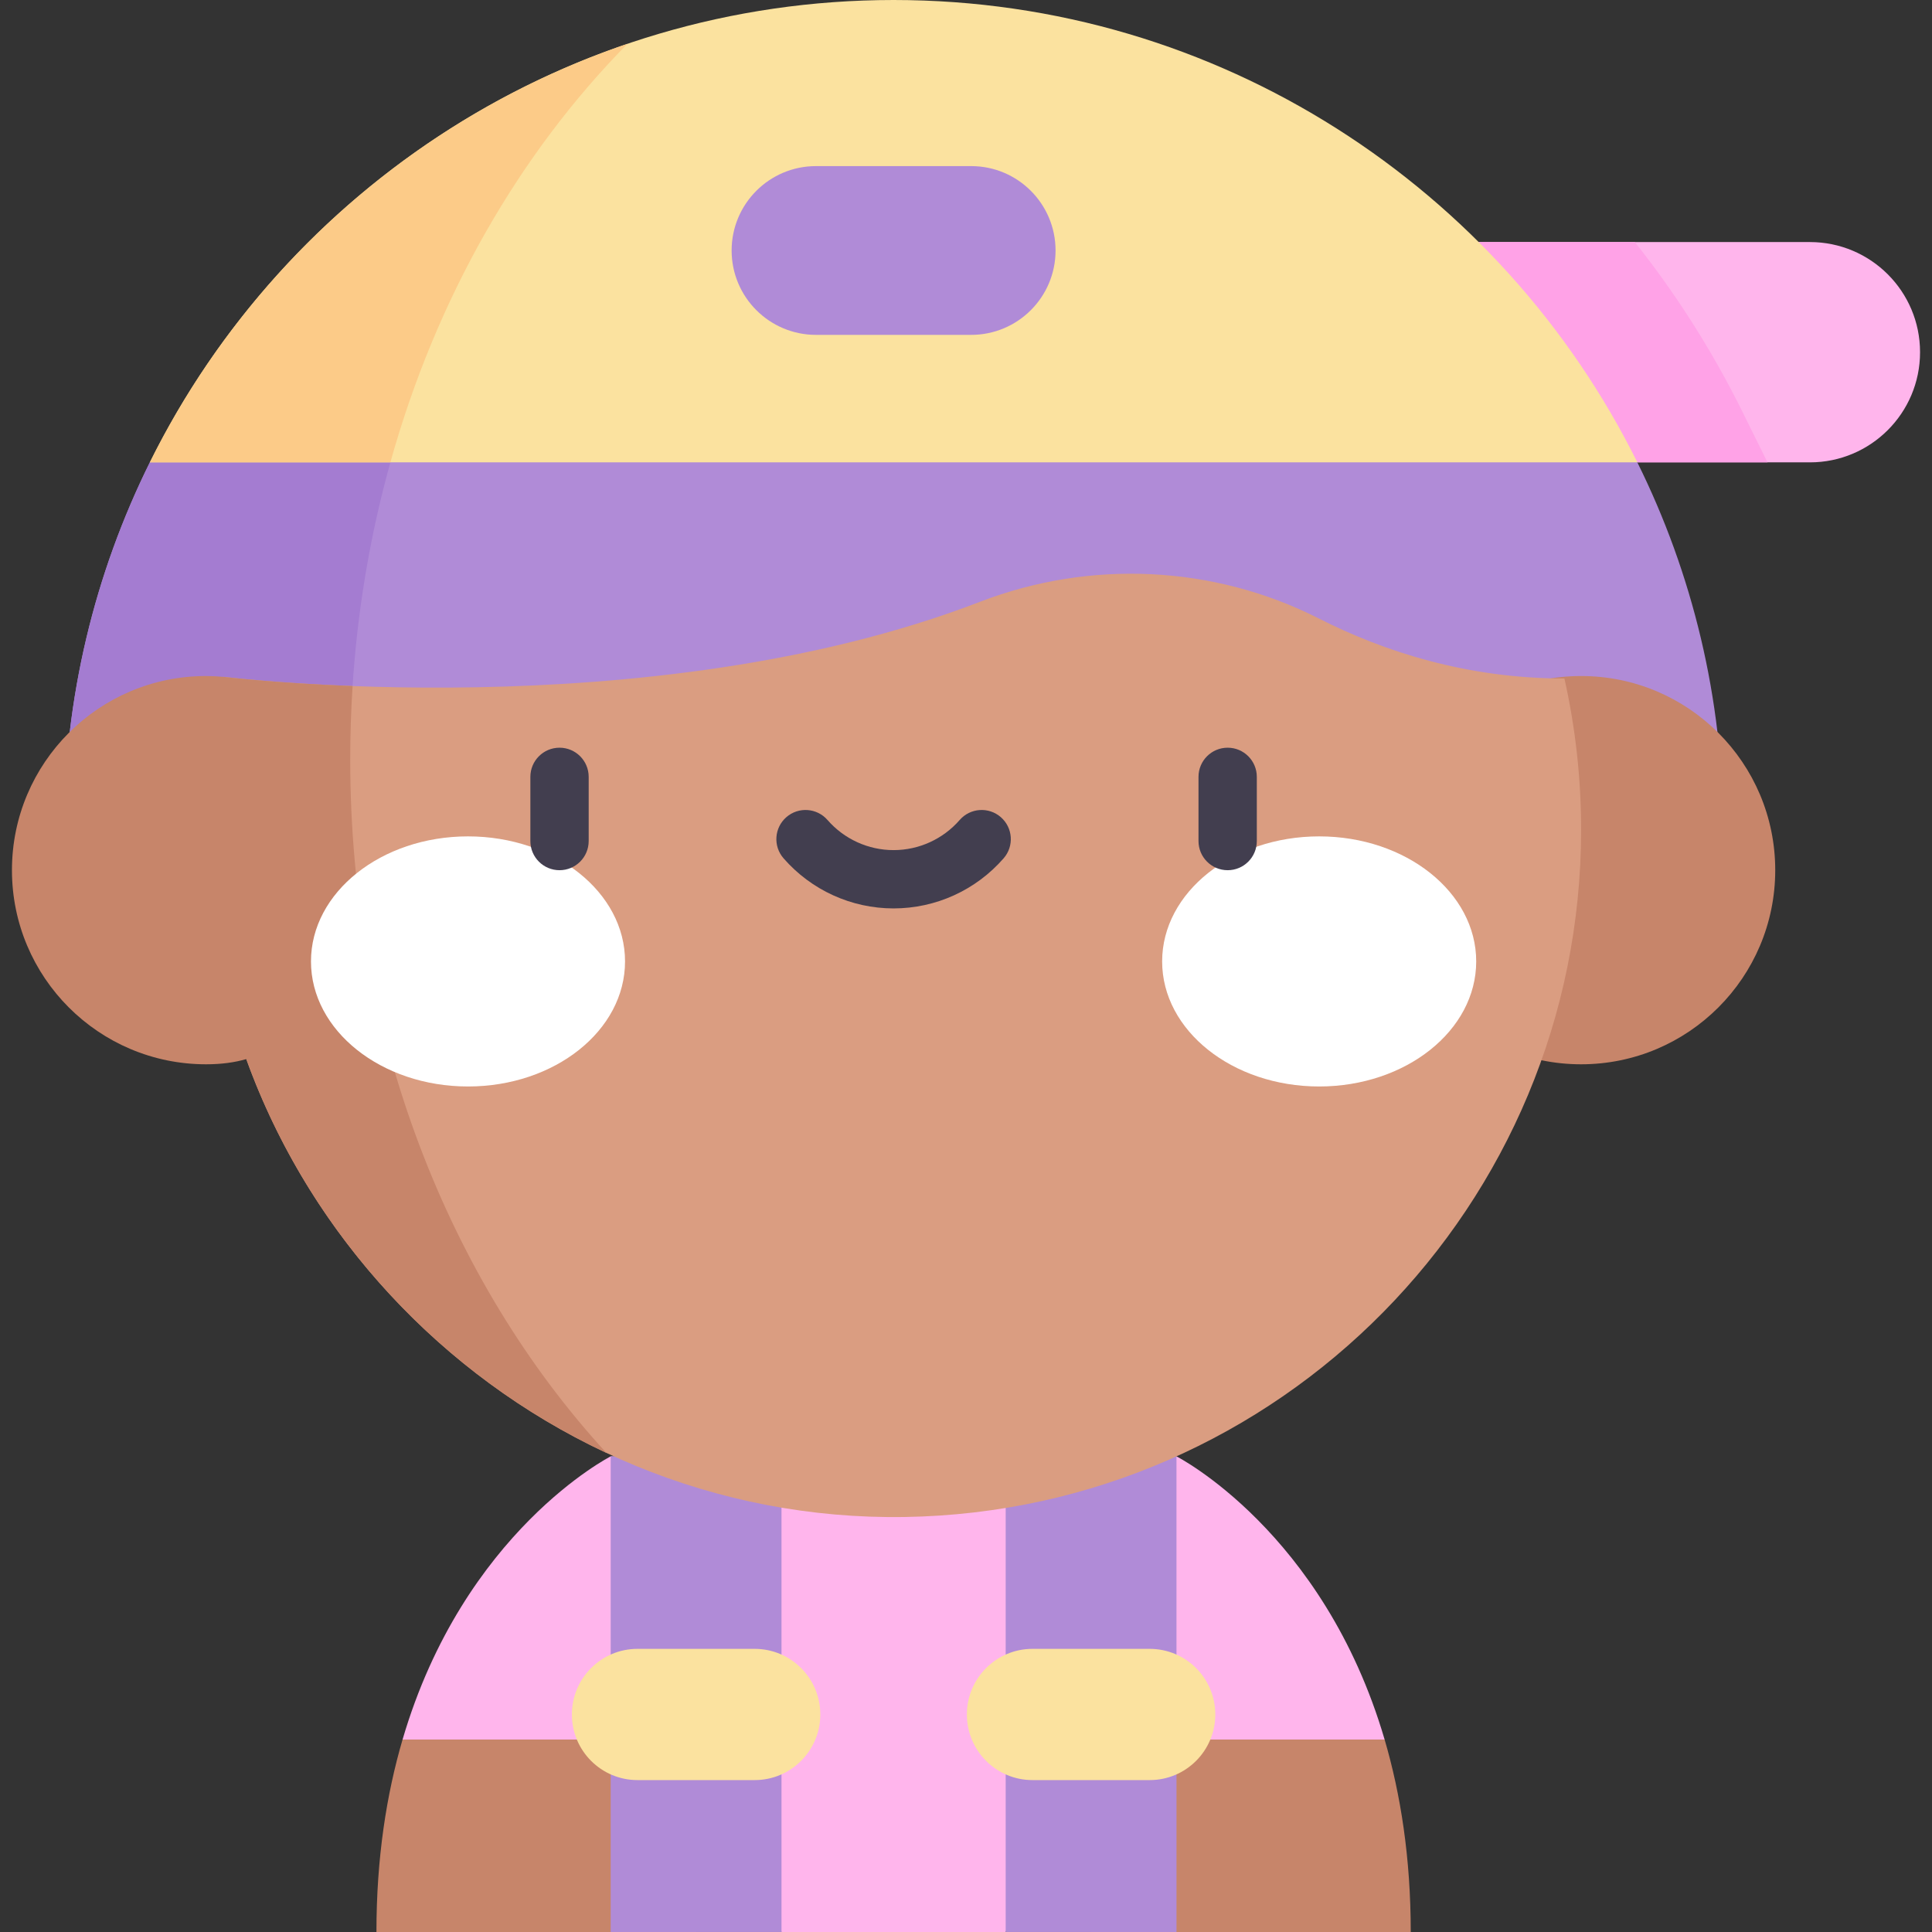 <svg id="Capa_1" enable-background="new 0 0 497 497" height="512" viewBox="0 0 497 497" width="512" xmlns="http://www.w3.org/2000/svg"><rect x="0" y="0" width="497" height="497" fill="#333333" stroke="none"/><g><path d="m201.037 496.998h57.672l21.969-61.176-21.969-61.176h-57.672l-21.968 61.176z" fill="#ffb5ec"/><path d="m280.678 447.48v49.52h82.231c0-19.054-2.6-35.467-6.724-49.52l-37.754-36.417z" fill="#c7856a"/><path d="m280.678 374.645v72.835h75.507c-15.713-53.613-53.54-72.835-53.54-72.835z" fill="#ffb5ec"/><path d="m258.709 374.646h43.938v122.351h-43.938z" fill="#b08bd7" transform="matrix(-1 0 0 -1 561.356 871.644)"/><path d="m179.069 447.48v49.52h-82.232c0-19.054 2.6-35.467 6.724-49.52l37.754-36.417z" fill="#c7856a"/><path d="m179.069 374.645v72.835h-75.507c15.713-53.613 53.54-72.835 53.54-72.835z" fill="#ffb5ec"/><path d="m465.59 62.269h-117.475l73.085 56.672h44.39c15.65 0 28.336-12.686 28.336-28.336 0-15.65-12.686-28.336-28.336-28.336z" fill="#ffb5ec"/><path d="m157.1 374.646h43.938v122.351h-43.938z" fill="#b08bd7"/><path d="m443.272 213.409h-426.797c0-33.901 7.945-65.975 22.072-94.468l191.327-54.504 191.326 54.504c14.126 28.493 22.072 60.567 22.072 94.468z" fill="#b08bd7"/><path d="m90.092 195.352c0-34.047 5.905-66.438 16.536-95.806l-68.082 19.395c-14.126 28.493-22.072 60.567-22.072 94.468h74.178c-.367-5.962-.56-11.982-.56-18.057z" fill="#a47cd1"/><path d="m448.08 105.618c-7.654-15.443-16.896-29.959-27.523-43.349h-72.443l73.085 56.672h33.483z" fill="#ffa2e7"/><path d="m421.2 118.941h-382.653c34.903-70.423 107.56-118.941 191.326-118.941s156.423 48.518 191.327 118.941z" fill="#fbe29f"/><path d="m249.829 42.729h-39.912c-11.989 0-21.708 9.719-21.708 21.708 0 11.989 9.719 21.708 21.708 21.708h39.912c11.989 0 21.708-9.719 21.708-21.708 0-11.989-9.719-21.708-21.708-21.708z" fill="#b08bd7"/><g><circle cx="406.733" cy="223.846" fill="#c7856a" r="49.94"/></g><path d="m402.44 174.545c-25.139-.001-46.497-6.971-63.165-15.435-27.072-13.747-58.834-15.215-87.167-4.301-85.435 32.908-194.601 19.297-194.705 19.291-2.924 12.884-4.448 26.3-4.388 40.083.422 97.502 82.247 177.615 179.738 176.059 96.349-1.538 173.981-80.121 173.981-176.837-.001-13.352-1.49-26.355-4.294-38.86z" fill="#da9d81"/><path d="m194.139 424.16h-30.142c-9.324 0-16.882 7.558-16.882 16.882 0 9.324 7.558 16.882 16.882 16.882h30.142c9.324 0 16.882-7.558 16.882-16.882 0-9.323-7.558-16.882-16.882-16.882z" fill="#fbe29f"/><path d="m265.607 424.16h30.142c9.324 0 16.882 7.558 16.882 16.882 0 9.324-7.558 16.882-16.882 16.882h-30.142c-9.324 0-16.882-7.558-16.882-16.882 0-9.323 7.559-16.882 16.882-16.882z" fill="#fbe29f"/><path d="m155.98 373.743c-40.478-44.105-65.888-107.695-65.888-178.391 0-6.35.208-12.642.611-18.868-20.372-.776-33.264-2.382-33.299-2.384-.002.008-.003.015-.005.023-1.389-.137-2.842-.217-4.385-.217-27.581 0-49.94 22.359-49.94 49.939 0 27.581 22.359 49.94 49.94 49.94 3.946 0 7.36-.472 10.34-1.337 16.134 44.67 49.929 81.295 92.626 101.295z" fill="#c7856a"/><path d="m161.414 11.269c-53.743 18.252-97.937 57.371-122.867 107.672h61.875c11.806-42.343 33.157-79.447 60.992-107.672z" fill="#fccb88"/><g><g><g><ellipse cx="120.393" cy="247.324" fill="#fff" rx="40.396" ry="32.169"/></g><g><ellipse cx="339.353" cy="247.324" fill="#fff" rx="40.396" ry="32.169"/></g></g></g><g><g><path d="m143.936 223.857c-4.142 0-7.5-3.357-7.5-7.5v-16.514c0-4.143 3.358-7.5 7.5-7.5s7.5 3.357 7.5 7.5v16.514c0 4.142-3.358 7.5-7.5 7.5z" fill="#423e4f"/></g><g><path d="m315.81 223.857c-4.142 0-7.5-3.357-7.5-7.5v-16.514c0-4.143 3.358-7.5 7.5-7.5s7.5 3.357 7.5 7.5v16.514c0 4.142-3.357 7.5-7.5 7.5z" fill="#423e4f"/></g><g><path d="m229.873 233.687c-10.851 0-21.17-4.699-28.311-12.894-2.722-3.123-2.396-7.86.726-10.582 3.122-2.721 7.86-2.396 10.582.727 4.292 4.925 10.49 7.749 17.003 7.749s12.711-2.824 17.002-7.749c2.722-3.123 7.459-3.448 10.582-.727 3.123 2.722 3.448 7.459.727 10.582-7.141 8.194-17.459 12.894-28.311 12.894z" fill="#423e4f"/></g></g></g></svg>